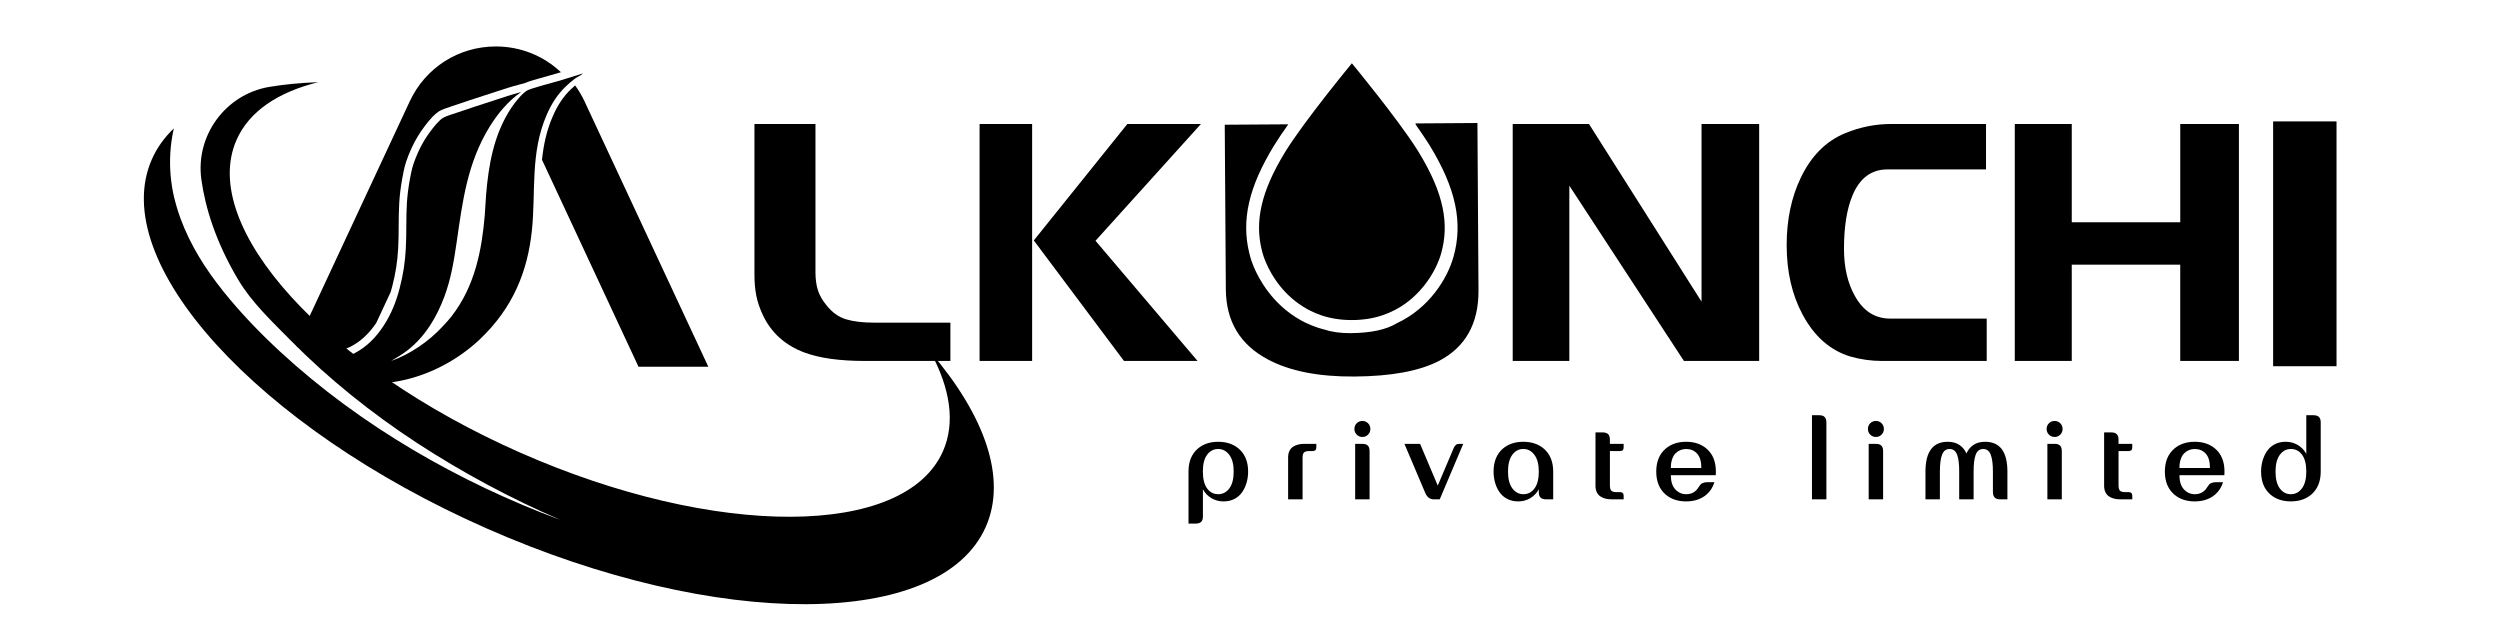 <?xml version="1.0" encoding="utf-8"?>
<!-- Generator: Adobe Illustrator 26.5.0, SVG Export Plug-In . SVG Version: 6.00 Build 0)  -->
<svg version="1.1" id="Layer_1" xmlns="http://www.w3.org/2000/svg" xmlns:xlink="http://www.w3.org/1999/xlink" x="0px" y="0px"
	 viewBox="0 0 1080 271" style="enable-background:new 0 0 1080 271;" xml:space="preserve">
<style type="text/css">
	.st0{fill:#0071BC;}
	.st1{fill:#C42760;}
	.st2{fill:#662D91;}
	.st3{fill:#EFAD0A;}
	.st4{fill:#026793;}
	.st5{fill:#ED8014;}
	.st6{fill:#D80923;}
	.st7{fill:#1B1464;}
	.st8{fill:#C1272D;}
	.st9{fill:#FFFFFF;}
</style>
<g>
	<path d="M252.51,43.77c-1.14-2.46-2.52-4.74-4.06-6.87c-0.56,0.49-1.14,1.02-1.78,1.62c-3.2,3.05-5.77,6.87-7.85,11.66
		c-2.73,6.29-4.02,12.52-4.68,18.84l41.69,89.4h30.16L252.51,43.77z"/>
	<path d="M214.21,20.07c-16.07,0-30.4,9.13-37.19,23.7l-49.14,105.39c0.08,0.05,0.16,0.11,0.21,0.19c0.04,0.06,0.09,0.12,0.13,0.19
		c0.15,0.19,0.33,0.34,0.51,0.51c0.98,0.25,1.9,0.56,2.78,0.87c0.63,0.22,1.26,0.45,1.9,0.63c6.24,1.78,12.33,1.16,18.12-1.84
		c4.3-2.23,7.81-5.49,11.01-10.2l6.22-13.33c0.25-0.84,0.49-1.69,0.72-2.58c1.46-5.67,2.22-10.6,2.54-16.47
		c0.17-3.11,0.19-6.28,0.21-9.36c0.02-3.31,0.04-6.74,0.25-10.18c0.19-3.24,0.63-6.77,1.3-10.51c0.42-2.32,0.89-4.8,1.72-7.35
		c0.63-1.94,1.42-3.77,2.32-5.79c0.39-0.86,0.8-1.68,1.22-2.48c0.42-0.8,0.87-1.59,1.34-2.37c0.47-0.78,0.96-1.55,1.47-2.31
		c0.51-0.76,1.04-1.51,1.6-2.24c2.39-3.2,4.46-5.36,6.14-6.41c1.28-0.8,3.3-1.49,5.81-2.3c0.52-0.17,0.98-0.32,1.34-0.44
		c4.16-1.45,8.39-2.81,12.48-4.14l5.12-1.66c3.25-1.07,6.61-2.17,9.96-3.04l2.29-0.6c1.73-0.79,5.06-1.76,10.95-3.37
		c1.17-0.32,2.14-0.59,2.71-0.76c0.68-0.2,1.37-0.41,2.07-0.62C234.87,24.15,224.94,20.07,214.21,20.07z"/>
	<path d="M241.2,35c-2.45,0.73-12.12,3.19-13.64,4.18c-2.28,1.47-5.2,5.18-6.68,7.41c-7.67,11.56-9.82,24.92-10.88,37.45
		c-0.26,3.04-0.33,6.06-0.59,9.1c-1.29,14.77-4.15,30.34-14.29,43.45c-1.17,1.52-2.51,2.94-3.82,4.35
		c-6.05,6.56-14.13,12.12-22.36,15c2.44-1.45,4.85-2.85,7.11-4.61c7.76-6.04,12.71-14.56,15.92-23.19
		c2.9-7.79,4.18-15.77,5.33-23.67c2.47-16.95,4.48-34.11,14.39-50c3.47-5.56,7.92-10.89,13.44-14.71
		c-4.04,1.05-8.12,2.46-12.13,3.76c-5.07,1.64-10.13,3.26-15.18,5.01c-1.61,0.56-5.12,1.57-6.48,2.42
		c-1.75,1.09-4.01,3.94-5.25,5.59c-0.52,0.69-1.02,1.39-1.5,2.1c-0.48,0.71-0.94,1.43-1.38,2.16c-0.44,0.73-0.86,1.47-1.25,2.22
		c-0.4,0.75-0.77,1.5-1.12,2.27c-0.8,1.81-1.59,3.61-2.2,5.47c-0.75,2.3-1.19,4.59-1.61,6.91c-0.6,3.36-1.05,6.78-1.25,10.12
		c-0.39,6.54-0.1,12.98-0.46,19.52c-0.32,5.96-1.11,11.16-2.64,17.12c-1.48,5.75-3.58,11.16-7.02,16.39
		c-3.29,4.99-7.23,9.05-12.61,11.84c-6.08,3.15-12.19,3.83-18.06,2.69c0.72,0.46,1.44,0.93,2.14,1.42c0.27,0.19,0.51,0.4,0.77,0.6
		c1.45,0.56,2.94,1.11,4.11,2.16c0.98,0.87,1.65,2.04,2.26,3.18c0.07,0.14,0.12,0.28,0.15,0.41c0.01,0.01,0.01,0.01,0.02,0.02
		c6.35,2.09,13.29,3.02,20.17,2.58c2.25-0.14,4.5-0.51,6.76-0.92c0.4-0.07,0.81-0.14,1.21-0.22c0.4-0.08,0.81-0.16,1.21-0.25
		c0.4-0.09,0.81-0.18,1.21-0.27c0.4-0.09,0.81-0.19,1.21-0.29c0.4-0.1,0.8-0.21,1.21-0.32c0.4-0.11,0.8-0.22,1.2-0.34
		c0.4-0.12,0.8-0.24,1.2-0.37c0.4-0.13,0.8-0.26,1.2-0.39c0.4-0.13,0.79-0.27,1.19-0.41c0.4-0.14,0.79-0.29,1.19-0.43
		c0.39-0.15,0.79-0.3,1.18-0.46c0.39-0.16,0.78-0.32,1.17-0.48c0.39-0.16,0.78-0.33,1.17-0.5c0.39-0.17,0.78-0.35,1.16-0.52
		c0.39-0.18,0.77-0.36,1.15-0.55c0.38-0.19,0.77-0.38,1.15-0.57c0.38-0.19,0.76-0.39,1.14-0.59c0.38-0.2,0.75-0.4,1.13-0.61
		c0.37-0.21,0.75-0.42,1.12-0.63c0.37-0.21,0.74-0.43,1.11-0.65c0.37-0.22,0.73-0.45,1.1-0.67c0.36-0.23,0.73-0.46,1.09-0.69
		c0.36-0.23,0.72-0.47,1.08-0.71c0.36-0.24,0.71-0.48,1.06-0.73c0.35-0.25,0.7-0.5,1.05-0.75c0.35-0.25,0.7-0.51,1.04-0.77
		c0.34-0.26,0.69-0.52,1.03-0.79c0.34-0.27,0.68-0.53,1.01-0.81s0.67-0.55,1-0.82c0.33-0.28,0.66-0.56,0.98-0.84
		c0.33-0.28,0.65-0.57,0.97-0.86s0.64-0.58,0.95-0.88c14.4-13.62,20.72-29.45,22.56-47.21c1.72-16.63-0.81-33.27,6.4-49.88
		c1.95-4.5,4.52-8.66,8.23-12.2c1.24-1.18,2.56-2.36,3.95-3.38c1.01-0.74,2.64-1.35,3.46-2.25C248.29,32.84,244.74,33.95,241.2,35z"
		/>
	<path d="M1009.38,158.21h-27.39V52.45h27.39V158.21z"/>
	<path d="M401.96,152.07c8.54,15.67,10.85,30.51,5.4,42.86c-16.52,37.5-98.24,37.79-182.51,0.66
		C140.59,158.45,85.67,97.94,102.19,60.44c5.44-12.35,17.94-20.66,35.28-24.93c-7.44,0.25-14.48,0.92-21.04,2.01
		c-19,3.17-32.11,21.04-29.43,40.12c1.68,11.94,6.08,26.68,15.9,43.19c5.89,9.9,14.62,18.04,22.78,26.34
		c16.41,16.59,34.81,31.32,54.46,44.19c19.68,12.83,40.51,24.01,62.19,33.34c-22.13-8.21-43.6-18.35-64.01-30.43
		c-20.39-12.08-39.72-26.14-57.27-42.33c-8.77-8.12-17.07-16.71-24.63-26.15c-7.54-9.41-14.25-19.88-18.53-31.67
		c-0.58-1.45-0.98-2.97-1.48-4.46c-0.45-1.5-0.82-3.04-1.23-4.56c-0.72-3.12-1.21-6.28-1.48-9.47c-0.53-6.37-0.16-12.82,1.18-19.15
		c0.07-0.34,0.16-0.67,0.23-1.01c-4.08,3.89-7.29,8.34-9.5,13.35c-19.51,44.27,45.32,115.7,144.8,159.54
		c99.49,43.84,195.95,43.49,215.46-0.78C435.13,206.58,425.4,179.46,401.96,152.07z"/>
	<path d="M410.58,155.93h-37.05c-10.84,0-19.53-1.22-26.07-3.66c-8.3-3.12-14.26-8.48-17.87-16.09c-1.37-2.92-2.32-5.73-2.86-8.41
		c-0.54-2.68-0.81-5.78-0.81-9.29V53.56h26.36v64.04c0,2.92,0.34,5.48,1.03,7.68c0.68,2.19,1.9,4.36,3.66,6.51
		c2.44,3.12,5.27,5.16,8.49,6.14c3.22,0.97,7.32,1.46,12.3,1.46h32.81V155.93z"/>
	<path d="M445.88,155.93h-22.7V53.56h22.7V155.93z M518.81,53.56l-45.55,50.45l44.08,51.92h-31.78l-38.96-52.06l40.42-50.31H518.81z
		"/>
	<path d="M759.96,155.93h-32.51l-49.5-75.72v75.72h-24.46V53.56h32.95l48.62,76.74V53.56h24.9V155.93z"/>
	<path d="M858.24,155.93h-45.25c-4.59,0-9.13-0.63-13.62-1.9c-8.69-2.63-15.58-8.67-20.65-18.13c-4.59-8.58-6.88-18.57-6.88-29.98
		c0-11.02,2.05-20.77,6.15-29.25c4.49-9.36,10.89-15.75,19.19-19.16c6.44-2.63,13.04-3.95,19.77-3.95h41.01v19.63h-42.62
		c-6.93,0-11.96,3.76-15.08,11.28c-2.44,5.86-3.66,13.52-3.66,22.99c0,8.01,1.56,14.79,4.69,20.36c3.61,6.54,8.69,9.81,15.23,9.81
		h41.74V155.93z"/>
	<path d="M967.2,155.93h-25.34v-41.59H895v41.59h-24.61V53.56H895v42.47h46.87V53.56h25.34V155.93z"/>
	<g>
		<path d="M516.54,226.19h-3.11v-22.5c0-4.26,1.34-7.56,4.01-9.87c2.32-1.98,5.26-2.97,8.83-2.97c3.59,0,6.54,0.99,8.86,2.97
			c2.7,2.33,4.06,5.62,4.06,9.87c0,1.64-0.21,3.21-0.64,4.72c-0.43,1.51-1.05,2.88-1.88,4.12c-0.83,1.24-1.94,2.23-3.33,2.97
			c-1.39,0.74-2.98,1.11-4.77,1.11c-1.88,0-3.6-0.46-5.17-1.36s-2.81-2.2-3.74-3.87v11.71c0,1.06-0.25,1.85-0.76,2.35
			C518.39,225.94,517.6,226.19,516.54,226.19z M526.27,213.49c1.95,0,3.55-0.84,4.8-2.51c1.26-1.67,1.88-4.1,1.88-7.29
			c0-3.15-0.64-5.56-1.92-7.23c-1.28-1.67-2.87-2.5-4.77-2.5c-1.95,0-3.54,0.83-4.77,2.47s-1.85,4.07-1.85,7.25
			c0,3.2,0.61,5.64,1.82,7.3C522.69,212.66,524.29,213.49,526.27,213.49z"/>
		<path d="M562.7,215.71h-6.23v-18.15c0-1.06,0.19-1.98,0.57-2.75c0.38-0.77,0.9-1.38,1.56-1.81s1.39-0.75,2.19-0.95
			s1.67-0.3,2.62-0.3h5.24v1.52c0,1.06-0.53,1.59-1.59,1.59h-1.38c-1.14,0-1.92,0.2-2.34,0.6c-0.42,0.4-0.63,1.19-0.63,2.37V215.71z
			"/>
		<path d="M591,182.85c0.67,0.67,1,1.48,1,2.45s-0.33,1.79-1,2.46s-1.48,1.01-2.45,1.01s-1.78-0.34-2.45-1.01s-1-1.5-1-2.46
			s0.33-1.78,1-2.45s1.48-1,2.45-1S590.33,182.18,591,182.85z M585.44,191.74h3.11c1.06,0,1.85,0.25,2.35,0.76
			c0.51,0.51,0.76,1.29,0.76,2.35v20.86h-6.23V191.74z"/>
		<path d="M621.11,209.78l6.95-16.37c0.26-0.56,0.56-0.98,0.92-1.25c0.35-0.27,0.84-0.41,1.47-0.41h1.67l-10.16,23.97h-2.54
			c-1.61,0-2.81-0.84-3.6-2.51l-9.1-21.46h6.76L621.11,209.78z"/>
		<path d="M664.76,212.6v-1.23c-0.89,1.62-2.11,2.9-3.67,3.84c-1.56,0.93-3.31,1.4-5.24,1.4c-1.72,0-3.27-0.35-4.65-1.05
			s-2.49-1.65-3.34-2.85c-0.85-1.2-1.5-2.56-1.96-4.09c-0.45-1.53-0.68-3.15-0.68-4.88c0-4.3,1.34-7.6,4.01-9.92
			c2.32-1.98,5.26-2.97,8.84-2.97c3.59,0,6.54,0.99,8.86,2.97c2.7,2.33,4.05,5.64,4.05,9.92v11.97h-3.11
			c-1.06,0-1.85-0.25-2.35-0.76C665.01,214.45,664.76,213.66,664.76,212.6z M658.12,213.49c1.96,0,3.56-0.83,4.79-2.49
			s1.85-4.08,1.85-7.27c0-3.17-0.64-5.59-1.92-7.27s-2.87-2.51-4.77-2.51c-1.92,0-3.5,0.83-4.74,2.5c-1.25,1.67-1.87,4.09-1.87,7.28
			c0,3.17,0.63,5.59,1.88,7.25C654.6,212.66,656.19,213.49,658.12,213.49z"/>
		<path d="M699.83,194.86h-4.35v14.77c0,1.17,0.21,1.96,0.63,2.37c0.42,0.4,1.2,0.6,2.34,0.6h1.38c1.06,0,1.59,0.53,1.59,1.59v1.52
			h-5.24c-0.95,0-1.82-0.1-2.62-0.3s-1.53-0.52-2.18-0.95c-0.66-0.43-1.18-1.04-1.56-1.82c-0.38-0.78-0.57-1.7-0.57-2.76v-23.08
			h3.11c1.06,0,1.85,0.25,2.35,0.76s0.76,1.29,0.76,2.35v1.83h5.94v1.52C701.43,194.33,700.9,194.86,699.83,194.86z"/>
		<path d="M721.8,205.29c0,2.69,0.65,4.73,1.94,6.12c1.29,1.39,2.85,2.09,4.67,2.09c2.08,0,3.71-0.77,4.9-2.32
			c0.14-0.19,0.37-0.53,0.69-1.01c0.31-0.48,0.56-0.82,0.75-1c0.19-0.19,0.53-0.37,1.03-0.57s1.11-0.29,1.83-0.29h3.02
			c-0.66,2.16-1.79,3.93-3.4,5.33c-2.32,1.98-5.25,2.97-8.81,2.97c-3.59,0-6.54-0.99-8.86-2.97c-2.7-2.33-4.06-5.63-4.06-9.9
			c0-4.28,1.35-7.59,4.06-9.92c2.32-1.98,5.27-2.97,8.86-2.97c3.56,0,6.49,0.99,8.81,2.97c2.69,2.29,4.03,5.59,4.03,9.92
			c0,0.71-0.02,1.22-0.05,1.54H721.8z M721.8,202.17h13.18c0-2.8-0.61-4.87-1.83-6.2c-1.22-1.34-2.8-2-4.73-2
			c-0.89,0-1.71,0.15-2.47,0.46c-0.76,0.31-1.46,0.77-2.1,1.4c-0.64,0.63-1.13,1.49-1.5,2.57S721.8,200.74,721.8,202.17z"/>
		<path d="M782.78,179.38h3.11c1.06,0,1.85,0.25,2.35,0.76s0.76,1.29,0.76,2.35v33.22h-6.23V179.38z"/>
		<path d="M812.84,182.85c0.67,0.67,1,1.48,1,2.45s-0.33,1.79-1,2.46s-1.48,1.01-2.45,1.01s-1.78-0.34-2.45-1.01s-1-1.5-1-2.46
			s0.33-1.78,1-2.45s1.48-1,2.45-1S812.18,182.18,812.84,182.85z M807.28,191.74h3.11c1.06,0,1.85,0.25,2.35,0.76
			c0.51,0.51,0.76,1.29,0.76,2.35v20.86h-6.23V191.74z"/>
		<path d="M860.94,212.6v-8.86c0-3.22-0.31-5.65-0.94-7.3c-0.63-1.65-1.7-2.47-3.21-2.47c-0.82,0-1.51,0.22-2.06,0.65
			c-0.55,0.43-0.99,1.09-1.29,1.98c-0.31,0.89-0.52,1.9-0.65,3.03c-0.13,1.13-0.19,2.51-0.19,4.12v11.97h-6.23v-11.97
			c0-1.61-0.06-2.98-0.19-4.12c-0.13-1.13-0.35-2.14-0.65-3.03c-0.31-0.88-0.74-1.54-1.29-1.98c-0.55-0.43-1.24-0.65-2.06-0.65
			c-1.51,0-2.58,0.83-3.21,2.47s-0.94,4.08-0.94,7.3v11.97h-6.23v-11.97c0-8.59,3.21-12.89,9.63-12.89c2.04,0,3.75,0.47,5.11,1.41
			c1.36,0.94,2.34,2.17,2.96,3.68c0.61-1.51,1.6-2.74,2.96-3.68c1.36-0.94,3.06-1.41,5.11-1.41c6.42,0,9.63,4.3,9.63,12.89v11.97
			h-3.11c-1.06,0-1.85-0.25-2.35-0.76S860.94,213.66,860.94,212.6z"/>
		<path d="M890.04,182.85c0.67,0.67,1,1.48,1,2.45s-0.33,1.79-1,2.46s-1.48,1.01-2.45,1.01s-1.78-0.34-2.45-1.01s-1-1.5-1-2.46
			s0.33-1.78,1-2.45s1.48-1,2.45-1S889.38,182.18,890.04,182.85z M884.48,191.74h3.11c1.06,0,1.85,0.25,2.35,0.76
			c0.51,0.51,0.76,1.29,0.76,2.35v20.86h-6.23V191.74z"/>
		<path d="M919.56,194.86h-4.35v14.77c0,1.17,0.21,1.96,0.63,2.37c0.42,0.4,1.2,0.6,2.34,0.6h1.38c1.06,0,1.59,0.53,1.59,1.59v1.52
			h-5.24c-0.95,0-1.82-0.1-2.62-0.3s-1.53-0.52-2.18-0.95c-0.66-0.43-1.18-1.04-1.56-1.82c-0.38-0.78-0.57-1.7-0.57-2.76v-23.08
			h3.11c1.06,0,1.85,0.25,2.35,0.76s0.76,1.29,0.76,2.35v1.83h5.94v1.52C921.15,194.33,920.62,194.86,919.56,194.86z"/>
		<path d="M941.52,205.29c0,2.69,0.65,4.73,1.94,6.12c1.29,1.39,2.85,2.09,4.67,2.09c2.08,0,3.71-0.77,4.9-2.32
			c0.14-0.19,0.37-0.53,0.69-1.01c0.31-0.48,0.56-0.82,0.75-1c0.19-0.19,0.53-0.37,1.03-0.57s1.11-0.29,1.83-0.29h3.02
			c-0.66,2.16-1.79,3.93-3.4,5.33c-2.32,1.98-5.25,2.97-8.81,2.97c-3.59,0-6.54-0.99-8.86-2.97c-2.7-2.33-4.06-5.63-4.06-9.9
			c0-4.28,1.35-7.59,4.06-9.92c2.32-1.98,5.27-2.97,8.86-2.97c3.56,0,6.49,0.99,8.81,2.97c2.69,2.29,4.03,5.59,4.03,9.92
			c0,0.71-0.02,1.22-0.05,1.54H941.52z M941.52,202.17h13.18c0-2.8-0.61-4.87-1.83-6.2c-1.22-1.34-2.8-2-4.73-2
			c-0.89,0-1.71,0.15-2.47,0.46c-0.76,0.31-1.46,0.77-2.1,1.4c-0.64,0.63-1.13,1.49-1.5,2.57S941.52,200.74,941.52,202.17z"/>
		<path d="M999.44,179.38c1.06,0,1.85,0.25,2.35,0.76s0.76,1.29,0.76,2.35v21.24c0,4.26-1.35,7.56-4.05,9.9
			c-2.32,1.98-5.27,2.97-8.86,2.97c-3.57,0-6.52-0.99-8.84-2.97c-2.67-2.32-4.01-5.62-4.01-9.9c0-1.64,0.21-3.21,0.64-4.71
			c0.43-1.5,1.05-2.86,1.88-4.1s1.94-2.23,3.33-2.97c1.39-0.74,2.98-1.11,4.77-1.11c1.88,0,3.61,0.46,5.17,1.36
			c1.56,0.91,2.81,2.2,3.74,3.87v-16.7H999.44z M996.32,203.74c0-3.2-0.61-5.63-1.83-7.29c-1.22-1.66-2.82-2.49-4.8-2.49
			c-1.95,0-3.54,0.83-4.79,2.5c-1.25,1.67-1.87,4.09-1.87,7.28s0.62,5.61,1.85,7.27c1.23,1.66,2.82,2.49,4.77,2.49
			c1.9,0,3.49-0.83,4.77-2.5C995.68,209.33,996.32,206.91,996.32,203.74z"/>
	</g>
	<g>
		<path d="M612.89,65.75c-0.19-0.31-0.38-0.62-0.58-0.94c-0.03-0.04-0.06-0.09-0.08-0.13c-8.55-13.53-28.22-37.34-28.22-37.34
			s-20.74,25.11-28.88,38.41c-10.63,17.36-12.98,30.15-10.08,42.12c0,0.02,0.01,0.03,0.01,0.05c0.12,0.48,0.24,0.95,0.37,1.42
			c0.06,0.21,0.12,0.42,0.19,0.64c0.01,0.05,0.03,0.1,0.05,0.15c0.07,0.22,0.14,0.44,0.22,0.67c0,0.01,0,0.01,0.01,0.02
			c0.08,0.23,0.16,0.46,0.24,0.7c0.01,0.04,0.03,0.07,0.04,0.11c0.18,0.51,0.39,1.03,0.61,1.57c0,0,0,0.01,0.01,0.01
			c2.71,6.5,8.29,14.9,17.6,20.13c0,0,0,0,0,0c0.27,0.15,0.55,0.31,0.83,0.46c0.01,0,0.01,0.01,0.02,0.01
			c0.28,0.15,0.56,0.29,0.85,0.44c0,0,0.01,0,0.01,0.01c1.46,0.72,2.99,1.37,4.62,1.92c0.02,0.01,0.04,0.01,0.05,0.02
			c0.3,0.1,0.6,0.2,0.9,0.29c0.08,0.02,0.15,0.05,0.23,0.07c0.25,0.07,0.49,0.15,0.74,0.22c0.1,0.03,0.21,0.06,0.31,0.08
			c0.23,0.06,0.45,0.12,0.68,0.18c0.12,0.03,0.24,0.06,0.36,0.09c0.22,0.05,0.43,0.1,0.65,0.15c0.13,0.03,0.27,0.06,0.4,0.09
			c0.21,0.04,0.42,0.09,0.63,0.13c0.14,0.03,0.28,0.05,0.43,0.08c0.21,0.04,0.42,0.08,0.63,0.11c0.15,0.03,0.3,0.05,0.45,0.07
			c0.21,0.03,0.42,0.06,0.63,0.09c0.15,0.02,0.31,0.04,0.46,0.06c0.21,0.03,0.43,0.05,0.64,0.08c0.11,0.01,0.22,0.03,0.33,0.04
			c0.01,0,0.03,0,0.04,0c0.03,0,0.07,0.01,0.1,0.01c0.22,0.02,0.44,0.04,0.66,0.06c0.12,0.01,0.24,0.02,0.36,0.03
			c0.02,0,0.04,0,0.06,0c0.02,0,0.03,0,0.05,0c0.23,0.02,0.46,0.03,0.69,0.05c0.13,0.01,0.25,0.02,0.38,0.02c0.03,0,0.05,0,0.08,0
			c0.26,0.01,0.52,0.02,0.78,0.03c0.12,0,0.23,0.01,0.35,0.01c0.01,0,0.03,0,0.04,0c0.39,0.01,0.79,0.02,1.19,0.02
			c0.4,0,0.8-0.01,1.19-0.02c0.13,0,0.26-0.01,0.39-0.01c0.26-0.01,0.52-0.02,0.78-0.03c0.15-0.01,0.3-0.02,0.45-0.03
			c0.23-0.01,0.46-0.03,0.69-0.05c0.16-0.01,0.31-0.03,0.47-0.04c0.22-0.02,0.44-0.04,0.66-0.06c0.16-0.02,0.31-0.03,0.47-0.05
			c0.21-0.02,0.43-0.05,0.64-0.08c0.15-0.02,0.31-0.04,0.46-0.06c0.21-0.03,0.42-0.06,0.63-0.09c0.15-0.02,0.3-0.05,0.45-0.07
			c0.21-0.04,0.42-0.07,0.63-0.11c0.14-0.03,0.29-0.05,0.43-0.08c0.21-0.04,0.42-0.09,0.63-0.13c0.13-0.03,0.27-0.06,0.4-0.09
			c0.22-0.05,0.43-0.1,0.65-0.15c0.12-0.03,0.24-0.06,0.36-0.09c0.23-0.06,0.46-0.12,0.68-0.18c0.1-0.03,0.21-0.06,0.31-0.08
			c0.25-0.07,0.5-0.14,0.75-0.22c0.07-0.02,0.15-0.04,0.22-0.07c0.31-0.09,0.61-0.19,0.91-0.29c0.01,0,0.03-0.01,0.04-0.01
			c15.51-5.25,23.13-19.05,25.29-26.81C626.06,96.94,623.96,83.82,612.89,65.75z"/>
	</g>
	<g>
		<path d="M638.25,53.14l-26.7,0.18l0,0.49c2.01,2.82,3.85,5.51,5.37,7.91l0.1,0.15c0.21,0.33,0.42,0.66,0.62,0.99
			c11.26,18.39,14.44,33.19,10.3,47.98c-2.68,9.64-10.66,22.37-24.55,28.82c-4.53,2.77-11.23,4.2-20.12,4.26
			c-4.24,0.03-8.03-0.52-11.4-1.63c-0.12-0.03-0.24-0.06-0.36-0.09l-0.36-0.1c-0.3-0.08-0.58-0.17-0.86-0.25l-0.25-0.07
			c-0.35-0.11-0.7-0.22-1.04-0.34c-1.87-0.63-3.66-1.37-5.37-2.22c-0.32-0.16-0.63-0.32-0.93-0.48l-0.11-0.06
			c-0.31-0.17-0.62-0.33-0.92-0.5c-12.2-6.87-17.96-17.99-19.93-22.65l-0.24-0.58c-0.19-0.46-0.36-0.91-0.52-1.34l-0.07-0.19
			c-0.07-0.19-0.13-0.37-0.2-0.56l-0.15-0.33l-0.06-0.28c-0.05-0.15-0.1-0.3-0.14-0.45l-0.03-0.11c-0.1-0.33-0.18-0.59-0.25-0.85
			c-0.14-0.52-0.28-1.05-0.41-1.58c-3.47-14.32-0.16-28.61,10.72-46.39c1.66-2.7,3.8-5.86,6.16-9.17l-27.46,0.18l0.47,71.1
			c0.09,13.83,6.14,23.92,18.16,30.29c9.4,5.03,21.86,7.5,37.37,7.39c15.93-0.11,28.14-2.37,36.65-6.79
			c11.41-6,17.07-16.17,16.97-30.52L638.25,53.14z"/>
	</g>
</g>
</svg>
